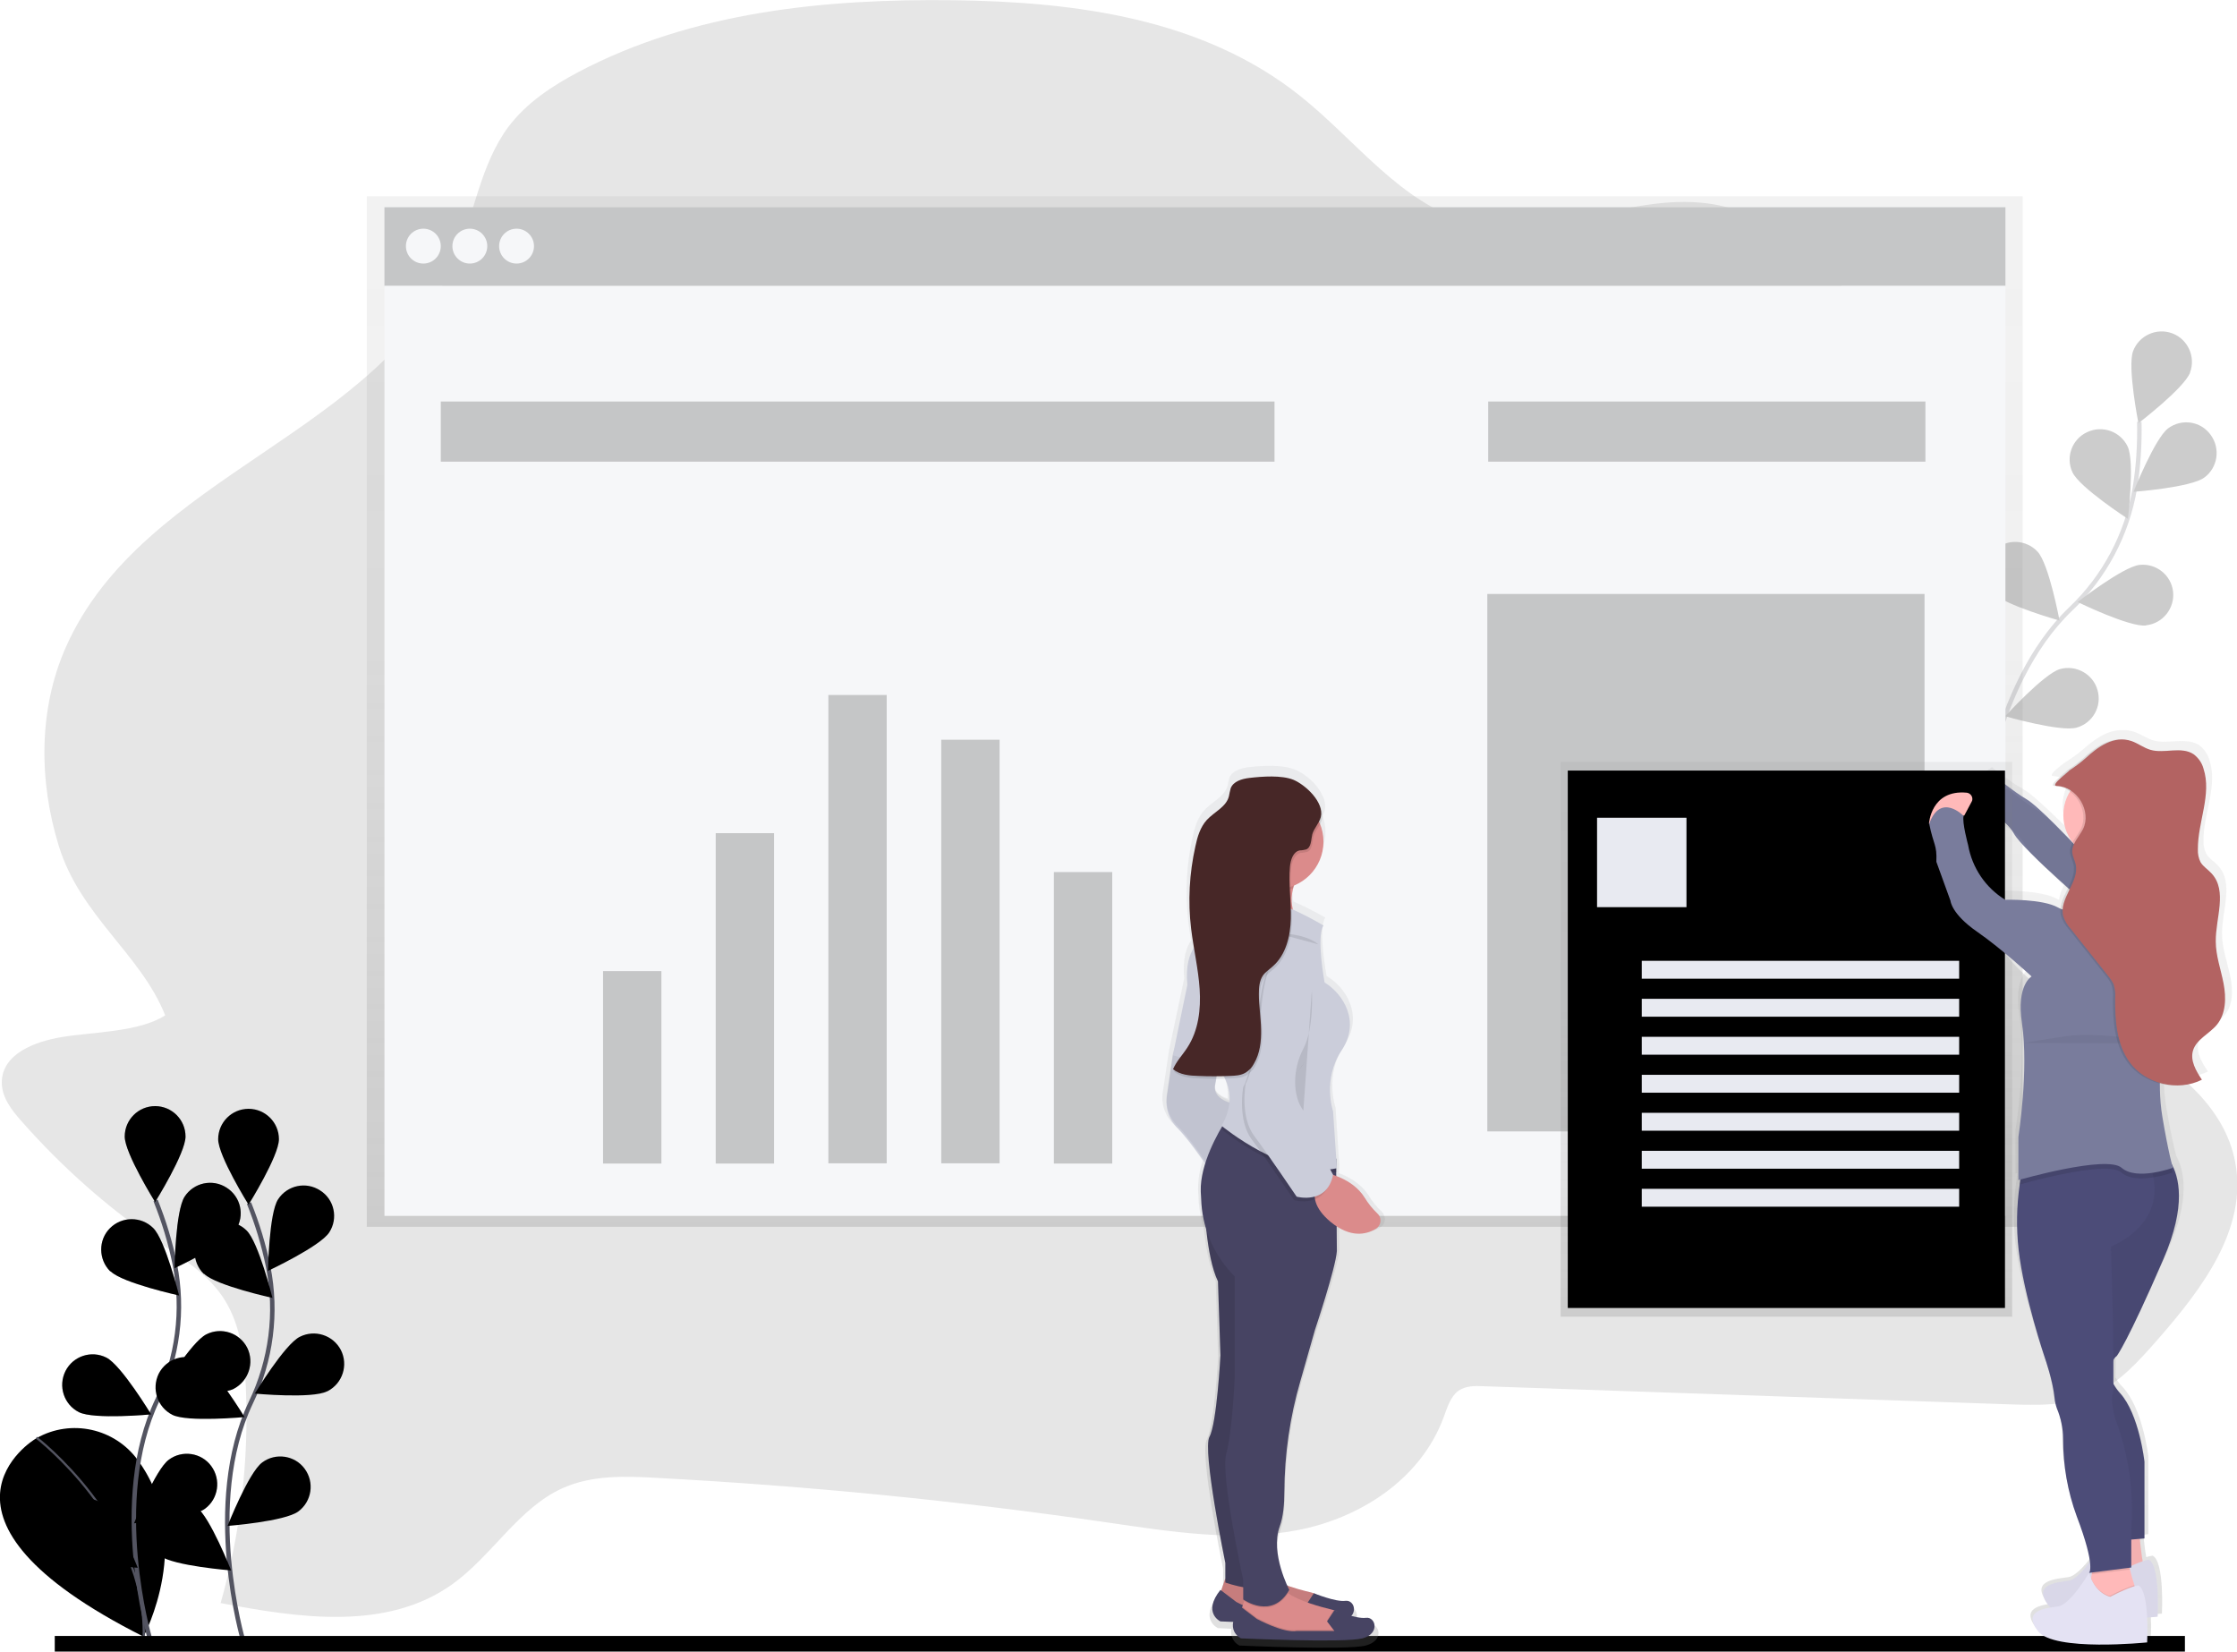 <svg xmlns="http://www.w3.org/2000/svg" viewBox="0 0 1000.8 738.8"><path opacity=".1" d="M27.7 463.9c-12 2-27 7.5-26.9 20.5.1 6.6 4.4 12.2 8.7 17 18.1 20.6 38.7 38.8 61.3 54.2 10.8 7.3 22.4 14.3 29.6 25.7s9 25.8 9.6 39.5c1.4 32.5-2.4 65-11.3 96.3 35.2 6.7 74.5 12.6 103.9-8.6 17.6-12.7 29.5-34 49.1-42.8 13.1-5.9 27.9-5.4 42.1-4.6 67.5 3.6 134.8 10.2 202 20 28.1 4.1 56.8 8.7 84.6 3.4s55.2-22.6 65.5-50.6c1.6-4.3 3-9.1 6.5-11.7 3.2-2.3 7.4-2.3 11.3-2.1l235.1 8.1c12.9.4 26.2.8 38-4.5 11.4-5.1 20.2-15 28.7-24.7 19.3-22.1 40.2-49.2 34.5-79.1-4.5-24-24.9-40.8-45.1-52.5s-42.4-21.4-57.2-40.1c-22.5-28.6-21.7-69.5-23.1-106.5-1.3-33.6-5.4-67-12.3-99.8-6.1-28.9-14.6-57.8-30.5-82.2S791.4 94.6 763.9 91c-35.9-4.7-72.1 17.7-107.2 8.2-29.7-8-50.1-36.4-74.8-56.1C538.2 8.1 480.8.8 426.6.1c-57.5-.7-116.5 5.1-167.8 32.1-11.7 6.2-23.2 13.7-31.4 24.6C215 73.5 212 96 203.9 115.6 171 194.4 64.2 211.4 29.5 289.4c-12.3 27.7-12.2 59.9-3.2 89 9.6 31.3 36.8 48.5 47.6 75.8-11.6 7.5-32.2 7.4-46.2 9.7z"/><g opacity=".2"><path fill="none" stroke="#535461" stroke-width="2" stroke-miterlimit="10" d="M885.5 370.9s4.8-63.8 40.8-98.4c15.2-14.4 25.3-33.4 28.8-54.1 1.6-9.8 2.2-19.8 2-29.7"/><path d="M979.8 166.7c-2.7 7-23.1 22.6-23.1 22.6s-5-25.2-2.4-32.2c2.6-7 10.5-10.6 17.5-8 7 2.6 10.6 10.5 8 17.5.1 0 .1.1 0 .1zm6.4 46.9c-6 4.5-31.7 6.4-31.7 6.4s9.5-23.9 15.5-28.4c6.1-4.5 14.6-3.2 19 2.9 4.5 6.1 3.2 14.7-2.8 19.1zm-26.1 66.2c-7.5.8-30.6-10.5-30.6-10.5s20.3-15.8 27.7-16.6c7.5-.8 14.2 4.6 15 12s-4.6 14.2-12 15c0 .1-.1.1-.1.1zM929 325.5c-7.2 2-31.9-5.1-31.9-5.1s17.3-19 24.5-21.1c7.2-2 14.8 2.2 16.8 9.4 2.1 7.2-2.1 14.8-9.4 16.8zm-1.8-114.2c3.2 6.8 24.8 20.8 24.8 20.8s3.1-25.5-.1-32.3c-3.2-6.8-11.3-9.7-18.1-6.5-6.8 3.1-9.8 11.2-6.6 18zm-35.6 53.9c5.1 5.5 29.8 12.4 29.8 12.4s-4.7-25.3-9.8-30.8c-5.1-5.5-13.7-5.9-19.2-.8s-5.9 13.6-.8 19.2zm-27.4 57.1c4.1 6.3 27.3 17.3 27.3 17.3s-.4-25.7-4.4-32c-4.1-6.3-12.5-8.1-18.8-4.1s-8.2 12.4-4.1 18.8z"/></g><linearGradient id="a" gradientUnits="userSpaceOnUse" x1="534.54" y1="191.06" x2="534.54" y2="652.06" gradientTransform="matrix(1 0 0 -1 0 739.89)"><stop offset="0" stop-color="gray" stop-opacity=".25"/><stop offset=".54" stop-color="gray" stop-opacity=".12"/><stop offset="1" stop-color="gray" stop-opacity=".1"/></linearGradient><path fill="url(#a)" d="M164.1 87.8v461h740.8v-461H164.1z"/><path fill="#F6F7F9" d="M172 92.7h725.2v35.2H172V92.7z"/><path opacity=".2" d="M172 92.7h725.2v35.2H172V92.7z"/><path fill="#F6F7F9" d="M172 127.9h725.2v416H172v-416z"/><circle fill="#F6F7F9" cx="189.4" cy="110.1" r="7.8"/><circle fill="#F6F7F9" cx="210.2" cy="110.1" r="7.8"/><circle fill="#F6F7F9" cx="231.1" cy="110.1" r="7.8"/><path opacity=".2" d="M197.2 179.6h373v26.9h-373v-26.9zm468.6 0h195.6v26.9H665.8v-26.9zm-396 254.8h26.1v86.1h-26.1v-86.1zm50.4-61.7h26.1v147.8h-26.1V372.7zm50.4-61.8h26.1v209.5h-26.1V310.9zm50.5 20h26.1v189.5h-26.1V330.9zm50.4 59.2h26.1v130.4h-26.1V390.1zm193.9-124.4H861v240.4H665.4V265.7z"/><linearGradient id="b" gradientUnits="userSpaceOnUse" x1="1028.822" y1="-75.662" x2="1028.822" y2="332.501" gradientTransform="matrix(1 0 0 -1 -99.6 659.3)"><stop offset="0" stop-color="gray" stop-opacity=".25"/><stop offset=".54" stop-color="gray" stop-opacity=".12"/><stop offset="1" stop-color="gray" stop-opacity=".1"/></linearGradient><path fill="url(#b)" d="M997.8 436.8c-1.3-6.4-3.7-12.6-3.7-19.1-.1-10.5 5.5-22.7-1.8-30.5-1.7-1.8-3.9-3.1-5.2-5.2-.9-1.8-1.4-3.8-1.3-5.8-.1-12.3 6.6-24.7 2.6-36.4-.8-2.6-2.4-4.9-4.6-6.5-2.3-1.5-5-1.8-7.9-1.8-2.6 0-5.3.3-8 .3-1.5 0-3-.2-4.5-.6-3.1-.9-5.7-2.9-8.8-3.9-1.6-.5-3.3-.8-5-.7-6.7-.2-12.9 4.3-17.6 8.6-2.4 2-4.9 3.8-7.6 5.5.4-.3-9.3 6.4-5.7 6.5 2.6.1 5.1 1 7.2 2.5-4.5 7-4.1 16.1 1 22.7-1.6-1.6-3.3-3.3-5.2-5-5.4-5.3-12.8-12.3-16.4-14.3-5.8-3.1-14.1-9.9-14.1-9.9s-10.8 6-7.4 14.3c1.6.5 3.1 1.1 4.6 1.8 0 1.1.2 2.2.6 3.2 3.4 1.1 6.6 2.7 9.5 4.7.3.5.6.9.9 1.4 1.4 2.5 5.9 7 11.3 12.1 3.8 3.8 8.8 8.4 13.9 12.8-1.5 3-3.1 6-3.4 9-.4-.2-.8-.3-1.1-.5-7.4-4-24.8-3.6-24.8-3.6s-14.5-7.6-17.4-24.7c0 0-2.9-10.4-2.1-13.1l.4-.1 3.5-6.3c.7-1.4.2-3-1.1-3.8-.3-.2-.7-.3-1.1-.3-16.9-1.5-17.7 14-17.7 14h.2v.1c2.1 10 3.7 9.1 3.3 17.1l6.6 17.5s.4 6 12.4 13.9 25.6 20.3 25.6 20.3-7.2 3.8-4.5 21.1c3.3 21.2-1.7 51.3-1.7 51.3v19.5l.9-.3c-.1.7-.2 1.3-.3 2.1-1.5 9.8-1.7 19.8-.6 29.6 2.5 20.7 12.4 49 12.4 49s3.7 10 4.5 17.9c.1 1.6.5 3.1 1.1 4.6 1.9 4.4 2.8 9.1 2.9 13.8 0 11.9 2.1 23.8 6.4 34.9 4.2 10.6 5.8 16.9 6.2 20.5-3 3.9-6.9 8.1-9.9 8.5-5.8.8-17 1.6-9.5 11.1.3.3.5.6.9.9-5.7.9-11.9 2.9-5.8 10.6 7.4 9.5 51.3 5.2 51.3 5.2s.3-5.3 0-11.1c3.1-.2 5-.4 5-.4s1.2-23.1-4.1-25.9c-1 .1-2 .3-2.9.7-.6-3.2-1-7.2-1.3-10.1l2.1-.2v-.2h.1v-34.8s-2.5-21.5-11.6-31c-1.2-1.2-2.2-2.5-3-4l-.1-.3c.1-2.7.1-6.4 0-10.6l.1-.2c.2-.3.3-.5.5-.7.2-.3.4-.5.7-.8l.1-.2s5-6 21.9-43.8c10.3-23.1 7.6-36 3.9-42.7-.8-3-2.4-9.7-4.4-21.2-.8-4.9-1.2-9.8-1.2-14.8 2.6.6 5.2.9 7.8.9 4.1.1 8.3-.8 12-2.6-2.7-3.9-5.5-8.6-4.2-13.1 1.5-5.2 7.6-7.5 11.2-11.7 4.2-4.1 4.3-11.3 3-17.7z"/><path fill="#797C9C" d="M893.1 347.7s-10.3 5.9-7.1 14.2c0 0 10.7 3.2 15 11s37.9 36.3 37.9 36.3l24.5-12.2s-8.5-11.4-35.4-19.3c0 0-15.9-17-21.4-20.2s-13.5-9.8-13.5-9.8z"/><path opacity=".05" d="M898.1 352.7s-10.3 5.9-7.1 14.2c0 0 10.7 3.2 15 11s37.9 36.3 37.9 36.3l24.5-12.2s-8.5-11.4-35.4-19.3c0 0-15.9-17-21.4-20.2s-13.5-9.8-13.5-9.8z"/><path d="M15.6 643.8s-57.7 34.8 48.6 88.3c0 0 23.4-43.5-2.5-78.9-10.4-14.3-29.9-18.6-45.3-9.9l-.8.5z"/><path stroke="#535461" stroke-miterlimit="10" d="M16.3 643.1s49.3 37.8 48 89.1"/><path fill="none" stroke="#535461" stroke-width="2" stroke-miterlimit="10" d="M67 732.8s-18.1-61.4 3.4-106.5c9.1-18.9 11.9-40.2 7.8-60.8-2-9.8-4.9-19.3-8.6-28.5"/><path d="M83 508.4c0 7.5-13.6 29.3-13.6 29.3s-13.6-21.8-13.6-29.3 6.1-13.6 13.6-13.6S83 500.9 83 508.4zm22.5 41.7c-4.1 6.3-27.4 17.2-27.4 17.2s.4-25.7 4.5-32c4.1-6.3 12.5-8.1 18.8-4 6.4 4.1 8.2 12.5 4.1 18.8zm-1 71.2c-6.7 3.4-32.3 1-32.3 1s13.3-22 20.1-25.4c6.7-3.4 14.9-.7 18.3 6 3.3 6.7.6 14.9-6.1 18.4zm-12.8 53.6c-6 4.5-31.7 6.5-31.7 6.5s9.4-23.9 15.5-28.4c6-4.5 14.6-3.2 19 2.8 4.5 6.1 3.2 14.7-2.8 19.1zM49.6 568.8c5.4 5.2 30.5 10.7 30.5 10.7s-6.2-25-11.6-30.2c-5.4-5.3-14-5.2-19.3.1s-5.2 14 .1 19.3c.2 0 .2 0 .3.1zm-14.3 62.9c6.7 3.4 32.3 1 32.3 1s-13.3-22-20-25.4c-6.7-3.4-14.9-.7-18.3 6-3.4 6.8-.7 15 6 18.4zm-5.4 63.1c6 4.5 31.7 6.5 31.7 6.5s-9.4-23.9-15.5-28.4c-6-4.5-14.6-3.2-19 2.9-4.6 6-3.3 14.6 2.8 19z"/><path opacity=".25" d="M83 508.4c0 7.5-13.6 29.3-13.6 29.3s-13.6-21.8-13.6-29.3 6.1-13.6 13.6-13.6S83 500.9 83 508.4zm22.5 41.7c-4.1 6.3-27.4 17.2-27.4 17.2s.4-25.7 4.5-32c4.1-6.3 12.5-8.1 18.8-4 6.4 4.1 8.2 12.5 4.1 18.8zm-1 71.2c-6.7 3.4-32.3 1-32.3 1s13.3-22 20.1-25.4c6.7-3.4 14.9-.7 18.3 6 3.3 6.7.6 14.9-6.1 18.4zm-12.8 53.6c-6 4.5-31.7 6.5-31.7 6.5s9.4-23.9 15.5-28.4c6-4.5 14.6-3.2 19 2.8 4.5 6.1 3.2 14.7-2.8 19.1zM49.6 568.8c5.4 5.2 30.5 10.7 30.5 10.7s-6.2-25-11.6-30.2c-5.4-5.3-14-5.2-19.3.1s-5.2 14 .1 19.3c.2 0 .2 0 .3.1zm-14.3 62.9c6.7 3.4 32.3 1 32.3 1s-13.3-22-20-25.4c-6.7-3.4-14.9-.7-18.3 6-3.4 6.8-.7 15 6 18.4zm-5.4 63.1c6 4.5 31.7 6.5 31.7 6.5s-9.4-23.9-15.5-28.4c-6-4.5-14.6-3.2-19 2.9-4.6 6-3.3 14.6 2.8 19z"/><path fill="none" stroke="#535461" stroke-width="2" stroke-miterlimit="10" d="M108.8 734s-18.1-61.3 3.4-106.5c9.1-18.9 11.9-40.2 7.8-60.8-2-9.8-4.9-19.3-8.6-28.5"/><path d="M124.8 509.6c0 7.5-13.6 29.3-13.6 29.3s-13.6-21.8-13.6-29.3 6.1-13.6 13.6-13.6 13.6 6.1 13.6 13.6zm22.5 41.7c-4.1 6.3-27.4 17.2-27.4 17.2s.4-25.7 4.5-32c4.1-6.3 12.5-8.1 18.8-4 6.4 4 8.2 12.5 4.1 18.8zm-1 71.1c-6.7 3.4-32.3 1-32.3 1s13.3-22 20.1-25.4c6.7-3.4 14.9-.8 18.4 5.9 3.4 6.7.8 14.9-5.9 18.4-.1 0-.2.1-.3.1zm-12.8 53.7c-6 4.5-31.7 6.5-31.7 6.5s9.4-23.9 15.5-28.4c6-4.5 14.6-3.2 19 2.8 4.5 6.1 3.2 14.6-2.8 19.1zM91.4 569.9c5.4 5.2 30.5 10.7 30.5 10.7s-6.2-25-11.6-30.2c-5.4-5.3-14-5.2-19.3.1s-5.2 14 .1 19.3c.2 0 .2.1.3.1zm-14.3 63c6.7 3.4 32.3 1 32.3 1s-13.3-22-20.1-25.4c-6.7-3.4-14.9-.7-18.3 6-3.3 6.8-.6 15 6.1 18.4zM71.7 696c6 4.5 31.7 6.5 31.7 6.5s-9.4-23.9-15.5-28.4c-6-4.5-14.6-3.2-19 2.8-4.6 6.1-3.3 14.6 2.8 19.1zm-47.2 35.8h953v7h-953v-7z"/><linearGradient id="c" gradientUnits="userSpaceOnUse" x1="799.215" y1="150.86" x2="799.215" y2="399.06" gradientTransform="matrix(1 0 0 -1 0 739.89)"><stop offset="0" stop-color="gray" stop-opacity=".25"/><stop offset=".54" stop-color="gray" stop-opacity=".12"/><stop offset="1" stop-color="gray" stop-opacity=".1"/></linearGradient><path fill="url(#c)" d="M698.2 340.8h202V589h-202V340.8z"/><path d="M701.4 344.7H897v240.4H701.4V344.7z"/><path fill="#E8EAF1" d="M714.5 365.8h40v40h-40v-40zm20 64h142v8h-142v-8zm0 17h142v8h-142v-8zm0 17h142v8h-142v-8zm0 17h142v8h-142v-8zm0 17h142v8h-142v-8zm0 17h142v8h-142v-8zm0 17h142v8h-142v-8z"/><path fill="#FFB9B9" d="M957 684.3s1.2 17.4 3.2 19.3-17.8 3.2-17.8 3.2l2.8-22.5H957z"/><path opacity=".05" d="M957 684.3s1.2 17.4 3.2 19.3-17.8 3.2-17.8 3.2l2.8-22.5H957z"/><path fill="#E4E2F3" d="M961.4 697.7s-2.8 0-12.6 5.1c0 0-6.7-1.2-9.5-10.7 0 0-8.3 14.2-13.8 15s-16.2 1.6-9.1 11 48.9 5.1 48.9 5.1 1.2-22.7-3.9-25.5z"/><path opacity=".05" d="M961.4 697.7s-2.8 0-12.6 5.1c0 0-6.7-1.2-9.5-10.7 0 0-8.3 14.2-13.8 15s-16.2 1.6-9.1 11 48.9 5.1 48.9 5.1 1.2-22.7-3.9-25.5z"/><path fill="#FFB9B9" d="M955.5 711.1l-2.8 7.5-18.2-5.1 1-7.4.3-1.8.7-5s15.4-4 15.4-2c.2 1.6.5 3.2 1 4.8.6 2.4 1.4 5.2 2 7 .3 1.3.6 2 .6 2z"/><path fill="#4C4C78" d="M945.6 608.2c-2 3.4-2 7.6 0 11 .8 1.4 1.7 2.7 2.8 3.9 8.7 9.5 11 30.8 11 30.8v34.3l-5.9.5-9.5.7-14.1-58.4s-8.3-42.6-4.3-50.1 7.5-54.5 7.5-54.5l3.3-3.4 7.8-8h22.5c1.8 1.3 3.3 3 4.4 4.9 3.8 6.3 7.2 19.3-3.2 43.3-16.2 37.5-20.9 43.4-20.9 43.4-.7.5-1.1 1-1.4 1.6z"/><path opacity=".05" d="M945.7 608c-2 3.4-2 7.6 0 11 .8 1.4 1.7 2.7 2.8 3.9 8.7 9.5 11 30.8 11 30.8V688l-5.9.5-9.5.7-14.1-58.3s-8.3-42.6-4.3-50.1 7.5-54.5 7.5-54.5l3.3-3.4 7.8-8h22.5c1.8 1.3 3.3 3 4.4 4.9 3.8 6.3 7.2 19.3-3.2 43.3-16.2 37.5-20.9 43.4-20.9 43.4-.6.4-1.1.9-1.4 1.5z"/><path opacity=".1" d="M952.9 702.1l-17.1 2.1.7-5s15.4-4 15.4-2c.2 1.7.6 3.3 1 4.9z"/><path fill="#4C4C78" d="M944.4 557.6s1 31.1 1.1 50.6v11c0 1.5-.1 2.9-.3 4.3-1.2 3.5 1.2 11.4 1.2 11.4 5.9 15.6 8.3 32.3 7.1 48.9v17.4l-18.9 2.4s3.2-2.4-5.5-25.3c-4.1-11.1-6.1-22.8-6.1-34.6 0-4.7-1-9.4-2.8-13.7-.5-1.5-.9-3-1-4.6-.8-7.9-4.3-17.8-4.3-17.8s-9.5-28-11.8-48.5c-1.1-9.8-.9-19.6.5-29.4.3-2.5.8-4.9 1.4-7.3 0 0 38.6-24.3 53.2-7.5 1.4 1.6 2.5 3.5 3.3 5.5.8 2 1.4 4 1.9 6.2 4.4 22.3-19 31-19 31z"/><circle fill="#FFB9B9" cx="943.2" cy="364.6" r="20.1"/><path fill="#FFB9B9" d="M932.2 377.3s8.3 23.3 0 35.5 26.4 8.3 26.4 8.3l13.4-16.2s-15.8 0-16.6-27.6-23.2 0-23.2 0z"/><path opacity=".1" d="M972 524.5c-2.9 1-5.8 1.7-8.8 2.2-4.9.8-10.7.8-14.1-2.2-2-1.8-7-2-12.9-1.4-12.5 1.2-29.5 5.9-32.7 6.8.3-2.5.8-4.9 1.4-7.3 0 0 38.6-24.3 53.2-7.5h8.4c1.8 1.3 3.3 3 4.4 4.9.7 3 1.1 4.5 1.1 4.5zm-16.5 186.6l-2.8 7.5-18.2-5.1 1-7.4c3.1 6.9 8.4 7.8 8.4 7.8 3.5-1.9 7.1-3.5 10.9-4.8.4 1.2.7 2 .7 2z"/><path fill="#E4E2F3" d="M956.7 709.2s-2.8 0-12.6 5.1c0 0-6.7-1.2-9.5-10.7 0 0-8.3 14.2-13.8 15s-16.2 1.6-9.1 11 48.9 5.1 48.9 5.1 1.2-22.8-3.9-25.5z"/><path fill="#FFB9B9" d="M863 368.5s.8-15.4 16.9-13.9c1.5.2 2.6 1.5 2.5 3 0 .3-.1.7-.3 1l-3.3 6.2-15.8 3.7z"/><path fill="#797C9C" d="M956.3 409.6s-19.3-3.2-24.5-7.1c0 0-4 7.5-11 3.5s-23.7-3.5-23.7-3.5c-8.8-5.4-14.8-14.3-16.6-24.5 0 0-2.8-10.3-2-13 0 0-10.3-10.7-15.4 3.5 2 9.9 3.5 9.1 3.2 17l6.3 17.4s.4 5.9 11.8 13.8 24.5 20.1 24.5 20.1-6.9 3.8-4.3 20.9c3.1 21-1.6 50.9-1.6 50.9v19.3s39.5-11.4 46.2-5.5 22.9 0 22.9 0-2-6.7-4.7-22.9.4-32 .4-32 10.3-27.2 15-38.3-3.5-26-11.8-31.6-11.4-2.2-11.4-2.2 14.4 10.7-3.3 14.2z"/><path opacity=".05" d="M905.5 466.6s3.2-.8 18.9-3.1 43.4 3.2 43.4 3.2"/><path opacity=".1" d="M919.2 351.6c9 .2 15.7 11.3 11.7 19.3-1.8 3.5-5.1 6.6-4.8 10.5.2 1.8 1.1 3.4 1.5 5.1 1.9 8-7.7 15.5-5.5 23.4.7 2.1 1.9 4.1 3.4 5.7l16.6 20.9c1 1.2 1.8 2.4 2.5 3.8.6 2 .9 4.1.7 6.1-.1 10 .6 20.7 6.5 28.8 7.1 9.7 21.5 13.2 32.3 7.8-2.6-3.9-5.3-8.5-4-13 1.5-5.1 7.3-7.5 10.7-11.6 4.1-5 4.2-12.1 3-18.4s-3.5-12.5-3.5-18.9c-.1-10.4 5.3-22.5-1.8-30.3-1.6-1.8-3.8-3.1-5-5.1-.9-1.8-1.3-3.8-1.2-5.8-.1-12.2 6.3-24.5 2.5-36.1-.7-2.6-2.3-4.8-4.4-6.4-5.5-3.7-13.1-.1-19.4-2-3-.9-5.5-2.9-8.4-3.9-7.9-2.7-15.2 2.7-20.7 7.8-2.3 2-4.7 3.8-7.2 5.4.3.2-9 6.8-5.5 6.9z"/><path fill="#B36362" d="M920.2 351.6c9 .2 15.7 11.3 11.7 19.3-1.8 3.5-5.1 6.6-4.8 10.5.2 1.8 1.1 3.4 1.5 5.1 1.9 8-7.7 15.5-5.5 23.4.7 2.1 1.9 4.1 3.4 5.7l16.6 20.9c1 1.2 1.8 2.4 2.5 3.8.6 2 .9 4.1.7 6.1-.1 10 .6 20.7 6.5 28.8 7.1 9.7 21.5 13.2 32.3 7.8-2.6-3.9-5.3-8.5-4-13 1.5-5.1 7.3-7.5 10.7-11.6 4.1-5 4.2-12.1 3-18.4s-3.5-12.5-3.5-18.9c-.1-10.4 5.3-22.5-1.8-30.3-1.6-1.8-3.8-3.1-5-5.1-.9-1.8-1.3-3.8-1.2-5.8-.1-12.2 6.3-24.5 2.5-36.1-.7-2.6-2.3-4.8-4.4-6.4-5.5-3.7-13.1-.1-19.4-2-3-.9-5.5-2.9-8.4-3.9-7.9-2.7-15.2 2.7-20.7 7.8-2.3 2-4.7 3.8-7.2 5.4.3.2-9 6.8-5.5 6.9z"/><linearGradient id="d" gradientUnits="userSpaceOnUse" x1="2225.357" y1="-77.657" x2="2225.357" y2="316.732" gradientTransform="matrix(1 0 0 -1 -1655.6 659.3)"><stop offset="0" stop-color="gray" stop-opacity=".25"/><stop offset=".54" stop-color="gray" stop-opacity=".12"/><stop offset="1" stop-color="gray" stop-opacity=".1"/></linearGradient><path fill="url(#d)" d="M618.1 541.9c-2.3-2.1-4.3-4.6-5.9-7.3-3.5-5.4-9.3-8.4-13.2-9.8V523h.2l-.1-1.6h.1l-.3-4.3-1.4-21.7s-5.1-14.5 3.9-27.8.6-26.1-7.9-31c0 0-4-21.1-.6-26.1-4.6-2.7-9.3-5.1-14.2-7.2-.1-.3-.1-.5-.2-.8-.1-2-.2-3.9-.3-5.9.1-1 .3-2 .6-3 .1-.4.2-.8.4-1.3 8.3-3.2 13.8-11.2 13.8-20.1 0-2.5-.5-5.1-1.3-7.4.4-.7.8-1.5 1-2.4.4-2.4 0-4.9-1.3-6.9-2.2-5-7.9-9.6-12-11.2-5.9-2.4-14.7-1.8-20.8-1.1-3.4.4-7.3 1.6-8.6 4.7-.3 1.2-.6 2.4-.8 3.6-1.3 4.8-6.8 7.1-10.3 10.8-3 3.3-4.4 7.7-5.3 12-2.8 12.4-3.5 25.1-2 37.7.3 2.9.8 5.8 1.3 8.7-2.1 2.9-3.9 8-3.1 17l-6.8 32.2-2.8 18.8c-.8 5.3 1.1 10.7 5.1 14.4 4.3 4.2 9.6 11.4 12.8 16.1-1.4 4.1-2.1 8.4-2.1 12.8.1 2 .2 3.9.3 5.7.3 3.8 1 7.6 2.2 11.3.8 7.7 2.4 17.6 5.4 24l1.1 33.8s-1.7 31-5.1 37.2 7.3 57.7 7.3 57.7v7.2l-1.8 5.3-.5-.3c-8.5 10.5 0 14.4 0 14.4s2.3.1 6 .3c-.6 3 .8 6.1 3.6 7.5 0 0 48 2.2 56.5 0s6.2-10 1.7-9.4c-2.3.1-4.6-.2-6.8-.9 2.6-3.1.5-7.3-2.8-6.9-4.5.5-14.7-3.5-14.7-3.5v.1c-.3-.1-.7-.2-1-.3-3.8-.9-7.5-1.9-11.2-3.2-2.2-4.7-7.2-17.2-3.6-27 1.6-4.4 2.2-10.3 2.2-15.9.1-17.1 2.6-34.2 7.4-50.6l6.8-23.3s9.6-28.3 10.2-36l-.1-11.3c7.9 5.1 14.2 3.6 18.3 1.2 2.1-1.2 2.8-3.8 1.6-5.9-.2-.5-.6-.9-.9-1.3zm-75.4-58.8c.2-.8.3-1.7.5-2.6h4c1.7 3.4 2.3 7.2 2 10.9-3-1-7.6-3.4-6.5-8.3z"/><path fill="#DB8B8B" d="M548.1 706.3l-2.2 6.5 7.1 7.1 23.4 5.4 16.8-1.6-1.1-6c-.7-2.6-2.7-4.6-5.3-5.3-6.9-1.6-20.1-5.3-22.9-10.5l-15.8 4.4z"/><path opacity=".1" d="M548.1 706.3l-2.2 6.5 7.1 7.1 23.4 5.4 16.8-1.6-1.1-6c-.7-2.6-2.7-4.6-5.3-5.3-6.9-1.6-20.1-5.3-22.9-10.5l-15.8 4.4z"/><path fill="#474463" d="M587.8 722l-3.3-4.3 3.3-5s9.8 4 14.1 3.4 6.5 7.1-1.6 9.2-54.3 0-54.3 0-8.2-3.8 0-14.1l7.1 5.4s12 6.5 17.9 5.4h16.8z"/><path fill="#DB8B8B" d="M602.4 731.3l-16.8 1.6-23.3-5.5-7.1-7 .6-1.7.8-2.4.8-2.4 15.8-4.3c.8 1.3 1.9 2.4 3.2 3.2 5.1 3.5 14.3 6 19.7 7.3.2.1.5.1.7.2 2.3.8 4.1 2.7 4.7 5.1l.9 5.9z"/><path opacity=".1" d="M602.4 731.3l-16.8 1.6-23.3-5.5-7.1-7 .6-1.7 6.5 5s12 6.5 17.9 5.4H597l-3.3-4.3 2.9-4.5c2.3.8 4.1 2.7 4.7 5.1l1.1 5.9z"/><path fill="#474463" d="M597 729.6l-3.3-4.3 3.3-5s9.8 4 14.1 3.4 6.5 7.1-1.6 9.2-54.3 0-54.3 0-8.2-3.8 0-14.1l7.1 5.4s12 6.5 17.9 5.4H597z"/><path fill="#DB8B8B" d="M583.4 414.5s-26.1 2.7-22.3-8.1c1.1-3.1 1.3-6.4.8-9.6-.7-4-2.3-7.8-4.6-11l24.5 3.8c-1.5 2.4-2.6 5.1-3.3 7.9-2.9 11.4 4.9 17 4.9 17z"/><path fill="#474463" d="M538.9 538.4s.5 23.4 6 34.8l1.1 33.1s-1.6 30.4-4.9 36.4 7.1 56.5 7.1 56.5v8.7s17.4 6.5 22.3-1.1l-4.9-64.7 2.2-89.6-28.9-14.1z"/><path opacity=".1" d="M538.9 538.4s.5 23.4 6 34.8l1.1 33.1s-1.6 30.4-4.9 36.4 7.1 56.5 7.1 56.5v8.7s17.4 6.5 22.3-1.1l-4.9-64.7 2.2-89.6-28.9-14.1z"/><path fill="#CBCDDA" d="M528 463.4l-3.3 8.7-2.7 18.5c-.7 5.2 1.1 10.5 4.9 14.1 6.5 6.5 15.2 20.1 15.2 20.1l10.3-31s-10.3-1.6-8.7-8.7 1.1-20.1 1.1-20.1l-16.8-1.6z"/><path opacity=".05" d="M528 462.4l-3.3 8.7-2.7 18.5c-.7 5.2 1.1 10.5 4.9 14.1 6.5 6.5 15.2 20.1 15.2 20.1l10.3-31s-10.3-1.6-8.7-8.7 1.1-20.1 1.1-20.1l-16.8-1.6z"/><path opacity=".1" d="M576.3 712.7c-7 11-17.8 4.8-19.7 3.5l.8-2.4 15.8-4.3c.7 1.3 1.8 2.4 3.1 3.2z"/><path fill="#474463" d="M598.1 559.6c-.5 7.6-9.8 35.3-9.8 35.3l-6.5 22.8c-4.7 16.1-7.1 32.8-7.2 49.6 0 5.6-.5 11.3-2.1 15.6-4.3 12 4.3 28.3 4.3 28.3-7.6 13.6-20.6 4.3-20.6 4.3v-8.7s-10.3-47.3-7.6-56.5 3.8-34.2 3.8-34.2V571c-8.7-8.7-14-20.2-14.9-32.4-.1-1.8-.2-3.7-.3-5.6-.4-12.3 7.9-26.6 11.2-31.8.8-1.2 1.3-1.9 1.3-1.9l48 19h.1v6l.3 35.3z"/><path opacity=".1" d="M581.8 389.5c-1.5 2.4-2.6 5.1-3.3 7.9-5.4 2-11.3 1.8-16.5-.6-.7-4-2.3-7.8-4.6-11l24.4 3.7z"/><circle fill="#DB8B8B" cx="570.9" cy="376.5" r="21.2"/><path opacity=".1" d="M598.1 524.3h-.2c-22.8 4.7-51.4-19.1-51.4-19.1.8-1.3 1.4-2.6 2-4 .8-1.2 1.3-1.9 1.3-1.9l48 19 .1 1.9.2 4.1z"/><path fill="#CBCDDA" d="M592.1 414s-30.4-18.5-40.2-10.9l-13.6 17.4s-8.7 2.7-7.1 20.1l-6.5 31.5 19.6 4.9s11.4 10.9 2.2 26.6c0 0 28.8 23.9 51.6 19l-1.7-25.5s-4.9-14.1 3.8-27.2.5-25.5-7.6-30.4c0 0-3.8-20.6-.5-25.5z"/><path fill="#DB8B8B" d="M593.7 524.8s11.4 2.2 16.8 10.9c1.6 2.6 3.5 5 5.7 7.1 1.8 1.6 1.9 4.3.3 6.1-.3.3-.6.6-1 .8-4.3 2.6-11.3 4.2-20.2-3.1-15.1-12.6-1.6-21.8-1.6-21.8z"/><path opacity=".1" d="M576.9 424.3s-10.9-1.1-13.6 27.2-7.1 34.8-7.1 34.8-2.7 14.7 3.8 23.4 19 27.2 19 27.2 13.6 3.8 16.3-9.8l-16.8-31.5s-2.7-10.9 3.8-18.5 11.4-58.2-5.4-52.8z"/><path fill="#CBCDDA" d="M578 422.7s-10.9-1.1-13.6 27.2-7.1 34.8-7.1 34.8-2.7 14.7 3.8 23.4 19 27.2 19 27.2 13.6 3.8 16.3-9.8L579.6 494s-2.7-10.9 3.8-18.4 11.4-58.4-5.4-52.9z"/><path opacity=".1" d="M586.9 443s1.1 16.8-3.8 26.1-4.9 21.2 0 27.7m6.6-74.4s-4.3-4.4-16.8-4.9-17.9-4.4-17.9-4.4"/><path opacity=".1" d="M559.4 349.1c-3.3.4-7.1 1.5-8.3 4.6-.3 1.2-.6 2.4-.8 3.6-1.2 4.8-6.6 7-9.9 10.6-2.9 3.2-4.2 7.5-5.1 11.8-2.7 12.1-3.4 24.6-1.9 36.9 1.1 9 3.2 17.9 3.8 26.9s-.5 18.6-5.5 26.2c-2.1 3.3-4.9 6.1-6.4 9.7 3.1 2.5 7.4 2.9 11.4 3 4.7.2 9.3.2 14 0 2.5-.1 5-.2 7.1-1.5 1.6-1 2.9-2.4 3.7-4 2.7-4.5 3.3-10 3.2-15.3s-1-10.5-1-15.8c0-2.9.2-5.9 1.8-8.3 1.2-1.7 3-2.8 4.5-4.2 5.8-5.1 7.8-13.4 8-21.2s-1.1-15.5-.4-23.3c.3-3 1.4-6.7 4.4-7.3 1 0 1.9-.2 2.8-.4 2.4-.9 2.2-4.3 2.8-6.8.8-2.8 3.1-4.9 3.8-7.7 1.6-6.6-6.8-14.4-12.3-16.7-5.3-2.1-13.8-1.5-19.7-.8z"/><path fill="#472727" d="M558.9 348c-3.3.4-7.1 1.5-8.3 4.6-.3 1.2-.6 2.4-.8 3.6-1.2 4.8-6.6 7-9.9 10.6-2.9 3.2-4.2 7.5-5.1 11.8-2.7 12.1-3.4 24.6-1.9 36.9 1.1 9 3.2 17.9 3.8 26.9s-.5 18.6-5.5 26.2c-2.1 3.3-4.9 6.1-6.4 9.7 3.1 2.5 7.4 2.9 11.4 3 4.7.2 9.3.2 14 0 2.5-.1 5-.2 7.1-1.5 1.6-1 2.9-2.4 3.7-4 2.7-4.5 3.3-10 3.2-15.3s-1-10.5-1-15.8c0-2.9.2-5.9 1.8-8.3 1.2-1.7 3-2.8 4.5-4.2 5.8-5.1 7.8-13.4 8-21.2s-1.1-15.5-.4-23.3c.3-3 1.4-6.7 4.4-7.3 1 0 1.9-.2 2.8-.4 2.4-.9 2.2-4.3 2.8-6.8.8-2.8 3.1-4.9 3.8-7.7 1.6-6.6-6.8-14.4-12.3-16.7-5.3-2.1-13.8-1.5-19.7-.8z"/></svg>